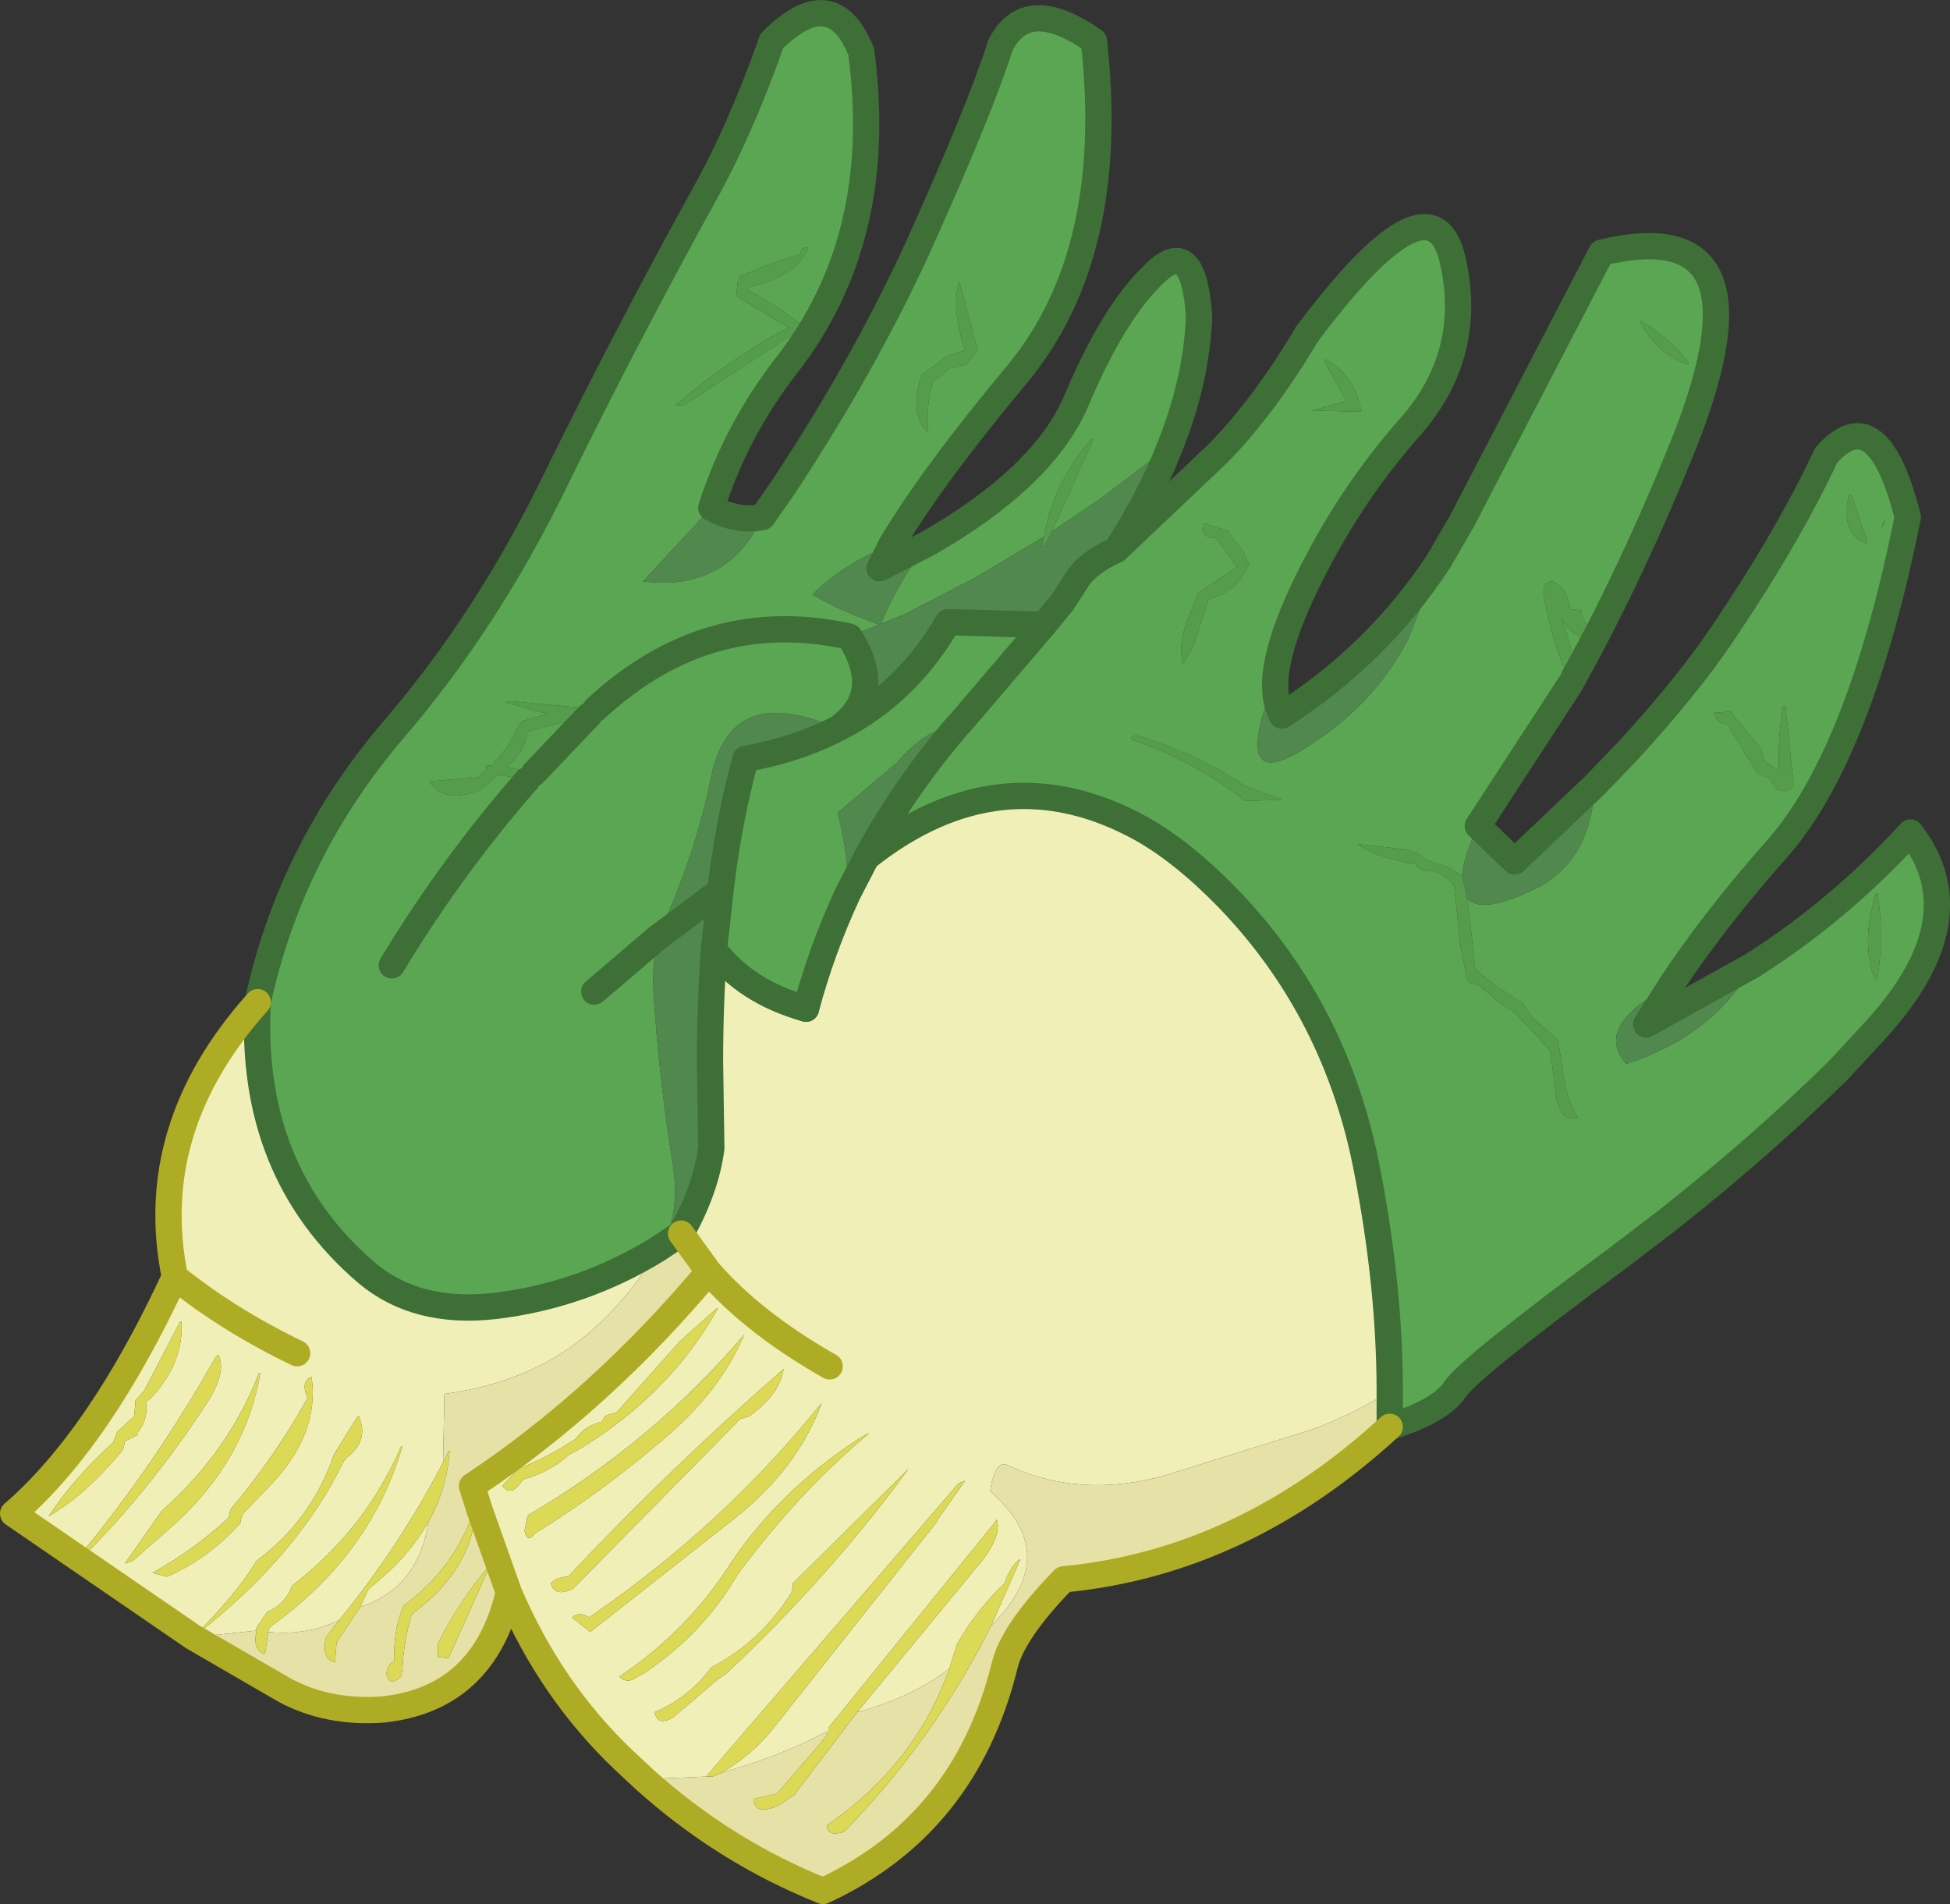 <svg viewBox="0 0 74.156 72.409" xmlns="http://www.w3.org/2000/svg" xmlns:xlink="http://www.w3.org/1999/xlink"><rect x="0" y="0" width="74.156" height="72.409" fill="#333333" stroke="none"/><use transform="translate(0 .01)" width="74.15" height="72.4" xlink:href="#a"/><defs><g id="a"><path d="M295.05 179.25q-.2.5.05 0h-.05m-.65.75-.6-1.75-.1.05q-.3 1.5.7 1.8v-.1m-10.35 9.3 1.25-1.3q2.25-2.45 3.6-4.45 2.5-3.7 3.95-6.8 1.95-2.2 3.1 2.35-1.8 9-4.95 12.6-2.4 2.7-4.05 5.2-3 1.55-1.7 3 3.35-1.1 4.8-3.75 3.3-2.1 6-5.05 2.6 3.35-1.5 7.7l-1.25 1.35q-2.95 2.9-6.5 5.7l-1.9 1.45q-5.55 4.1-6.15 4.95-.55.85-2.5 1.45v-1.35q0-3.95-.85-8.35-1.15-6.1-5.3-10.4-1.7-1.75-3.3-2.65-5.35-2.95-10.45 1.1 1.4-2.6 3.45-5-1.15.05-2.3 1.4l-2.25 1.9q.4 1.45.4 3.05-1 2.15-1.6 4.4-2.3-.65-3.5-2.25l.25-2.25q.3-2.6.95-5 1.95-.35 3.5-1.15 2.65-1.35 4.2-4.05l3.65.1-3.2 3.75-.1.1.1-.1 3.2-3.75.7-.85.55-.85q.4-.65 1.5-1.15l3.9-3.7q1.75-1.8 3.35-4.5 4.75-6.35 5.55-2.8t-1.6 6.3q-2.4 2.7-4.05 6.15-1 2.1-1.1 3.45-1.8 4.55 1.2 2.6 2.55-1.6 3.85-4.1l1.15-2.95.9-1.55 5.3-10.2q6.6-1.6 3.2 7.1-2 5-4.25 9.05v-.25q-.05-1.05-.5-2.05.55.95 1.15.75l-.1-.2-.25-.65v-.15l-.45-.05v-.1q-.1-.65-.65-.95-.4 0-.35.5.35 2 1.05 3.35l-3.55 5.45q-.55 1.2-.6 1.9l-.55-.35-.8-.25-.05-.05-.1-.05-.15-.15-.45-.15-1.75-.2h-.1q.65.5 2.2.75v.05l.1.1.15.1q.65-.05 1.1.45l.1.15.25 2.35.25 1.2.1.1.4.15.75.65.5.3.1.1.8.85.5.55.25 1.85q.2.9.8.7-.5-.9-.6-2l-.15-.95-1-.9-.35-.5-1.05-.7-.75-.6-.25-2.35-.05-.35q.5.6 2.35-.25 2.35-1 2.5-4.05m-50.85 8.25q1.25-5.8 5.2-10.4 3.55-4.15 6.1-9.4 2.75-5.6 5.65-10.85 1.4-2.5 2.6-5.9 2.3-2.3 3.4.4.95 7.1-2.85 11.95-1.9 2.45-2.85 5.4l-2.6 2.8q3.2.4 4.55-2.45l.8-1.15q3.1-4.7 5.15-9.2 2.3-5.1 3.1-7.6 1-1.95 3.55-.15.9 8.05-2.9 12.65-3.25 3.9-4.8 6.5-1.95.8-3 1.9.9.55 2.55 1.15l.05-.05q.75-1.75 1.8-3.05 4.35-2.5 5.6-5.35 1.45-3.45 3-4.9 1.5-1.5 1.7 1.65-.1 2.4-1.1 4.9l-2.65 2-1.85 1.25 1.6-3.55-.15.1q-1.4 1.65-1.75 3.65l-2.6 1.55-2.7 1.4-2.1.85q-5.4-1.2-9.65 2.75 4.25-3.95 9.65-2.75 1.4 2.2-.45 3.5-4.05-1.8-4.8 1.8-.6 3-2.05 6.15-.2 1-.15 2.05.2 3.2.7 6.35.4 2.3-.55 3.45-2.85 1.75-6.15 2.15-3 .35-4.9-1.25-4.5-3.85-4.15-10.3m58.1-11.25q-.1-.05-.1.05-.2 1.2-.15 2.4l-.6-.4v-.15l-.05-.25-1.2-1.45-.6.05q.05.4.5.45l1.1 1.8.5.25.25.4q.5.2.65-.15v-.15l-.3-2.85m-3.7-13.1q-.75-.95-1.8-1.55h-.05q.65 1.25 1.85 1.65v-.1m7.2 23.45q.25-1.65 0-3.25h-.05q-.6 1.85-.05 3.3l.1-.05m-49-10 .15-.05.1-.1v-.1l-3.3-.3-.15.05 1.65.45h-.05l-.9.25-.1.05-.5.95-.6.7h-.2l-.05.05.1.1-.25.15-.1.15-1.85.15v.05q.6.8 1.85.3l.1-.05.65-.55 1.1.2.6-.05v-.1l-.35-.1 1.95-2.05.15-.15-.15.15-1.95 2.05-1-.25.1-.1q.5-.45.65-1.1l.05-.15 2.3-.6m5.65-16.45-.05.5 2 1.2-.75.4q-1.95 1.15-3.55 2.55h.3l4.55-2.95v-.05q-1-.8-2.15-1.4l.1-.1q1.8-.4 2.25-1.5h-.05q-.25 0-.25.25-1.2.35-2.3.85l-.1.25m-13.15 25.95q2.3-3.8 5.15-7.05-2.85 3.25-5.15 7.05m7.7 1 2.4-2.05-2.4 2.05m14.15-23.85.4-.5v-.15l-.65-2.45h-.05q-.25 1.1.25 2.55l-.7.25-.95.7q-.5 1.5.25 2.2v-.1q-.1-.95.2-1.85l.6-.5.65-.15m9.05 6.05-.05.15q-.05.4.5.4l.25.35.55.75-1.5 1-.25.7q-.55 1.15-.3 2l.4-.75.55-1.7.25-.1q.95-.35 1.3-1.25l-.2-.45-.6-.8-.25-.1-.65-.2m4.6-6.25-.05.05.85 1.55-1.3.35 1.9.05-.05-.1q-.25-1.3-1.35-1.9m-7.2 14.3q-.35.1-.05.2 2.3.8 4.2 2.3l1.4-.05-1.45-.55-.15-.1q-1.75-1.15-3.95-1.8" fill="#5ba653" fill-rule="evenodd" transform="translate(-223.4 -159.45)"/><path d="M294.4 180v.1q-1-.3-.7-1.8l.1-.05.6 1.75m.65-.75h.05q-.25.5-.05 0m-11.8 5.95-.05.25-.05-.05q-.7-1.35-1.05-3.35-.05-.5.35-.5.55.3.65.95v.1l.45.05v.15l.25.65.1.2q-.6.2-1.15-.75.45 1 .5 2.05v.25m-4.05 8.4.05.35.25 2.35.75.6 1.05.7.35.5 1 .9.15.95q.1 1.1.6 2-.6.2-.8-.7l-.25-1.85-.5-.55-.8-.85-.1-.1-.5-.3-.75-.65-.4-.15-.1-.1-.25-1.2-.25-2.35-.1-.15q-.45-.5-1.1-.45l-.15-.1-.1-.1v-.05q-1.55-.25-2.2-.75h.1l1.75.2.45.15.15.15.1.05.05.05.8.25.55.35.2.85m8.4-20.4v.1q-1.2-.4-1.85-1.65h.05q1.05.6 1.8 1.55m3.7 13.1.3 2.85v.15q-.15.35-.65.15l-.25-.4-.5-.25-1.1-1.8q-.45-.05-.5-.45l.6-.05 1.2 1.45.05.25v.15l.6.4q-.05-1.2.15-2.4 0-.1.1-.05m3.5 10.35-.1.05q-.55-1.45.05-3.3h.05q.25 1.6 0 3.25m-43.35-26.45.1-.25q1.1-.5 2.3-.85 0-.25.25-.25h.05q-.45 1.1-2.25 1.5l-.1.1q1.15.6 2.15 1.4v.05l-4.55 2.95h-.3q1.6-1.4 3.55-2.55l.75-.4-2-1.2.05-.5m-5.4 16.2v.1l-.1.1-.15.05-2.3.6-.05.15q-.15.65-.65 1.1l-.1.1 1 .25.35.1v.1l-.6.05-1.1-.2-.65.55-.1.05q-1.25.5-1.85-.3v-.05l1.85-.15.1-.15.25-.15-.1-.1.05-.05h.2l.6-.7.5-.95.1-.05.9-.25h.05l-1.65-.45.15-.05 3.3.3m17.05-6.55q.35-2 1.75-3.65l.15-.1-1.6 3.55-.25.5-.15.1.1-.4m10.7-6.75q1.1.6 1.35 1.9l.05.1-1.9-.05 1.3-.35-.85-1.55.05-.05m-4.6 6.25.65.2.25.1.6.8.2.45q-.35.9-1.3 1.25l-.25.1-.55 1.7-.4.75q-.25-.85.3-2l.25-.7 1.5-1-.55-.75-.25-.35q-.55 0-.5-.4l.05-.15m-9.05-6.05-.65.15-.6.5q-.3.9-.2 1.85v.1q-.75-.7-.25-2.2l.95-.7.7-.25q-.5-1.45-.25-2.55h.05l.65 2.45v.15l-.4.5m6.45 14.1q2.2.65 3.95 1.8l.15.1 1.45.55-1.4.05q-1.9-1.5-4.2-2.3-.3-.1.05-.2" fill="#559d4d" fill-rule="evenodd" transform="translate(-223.4 -159.45)"/><path d="m286.95 196.9-.95 1.5 4.05-2.25q-1.45 2.65-4.8 3.75-1.3-1.45 1.7-3m-36.5-18.15q1 .55 1.95.35-1.35 2.85-4.55 2.45l2.6-2.8m6.85 1.4-.45.9 1.85-.95q-1.05 1.3-1.8 3.05l-.05.05q-1.65-.6-2.55-1.15 1.05-1.1 3-1.9m10.6-3.75q-.75 1.95-2.05 3.95-1.1.5-1.5 1.15l-.55.85-.7.85-3.65-.1q-1.55 2.7-4.2 4.05-1.55.8-3.5 1.15-.65 2.4-.95 5l-.25 2.25q-.15 2.1-.15 4.25l.05 3.3q-.2 1.55-1.15 3.25l-.9.6q.95-1.15.55-3.45-.5-3.15-.7-6.35-.05-1.05.15-2.05l2.4-1.8-2.4 1.8q1.45-3.15 2.05-6.15.75-3.6 4.8-1.8 1.85-1.3.45-3.5l2.1-.85 2.7-1.4 2.6-1.55-.1.4.15-.1.25-.5 1.85-1.25 2.65-2m4 8.85q-.05.85.25 1.4 3.65-2.35 5.95-5.85l-1.15 2.95q-1.3 2.5-3.85 4.1-3 1.95-1.2-2.6m7.7 5.6 1.4 1.35 3.05-2.9q-.15 3.05-2.5 4.05-1.85.85-2.35.25l-.2-.85q.05-.7.6-1.9m-23.95 2.55q0-1.6-.4-3.05l2.25-1.9q1.15-1.35 2.3-1.4-2.05 2.4-3.45 5l-.7 1.35" fill="#50884d" fill-rule="evenodd" transform="translate(-223.4 -159.45)"/><path d="m247.9 227.1-.75-.7q-2.8-2.65-4.4-6.4l-1.1-3.1-.3-.95q4.9-3.25 9-8.15l-1.05-1.45q.95-1.7 1.15-3.25l-.05-3.3q0-2.15.15-4.25 1.2 1.6 3.5 2.25.6-2.25 1.6-4.4l.7-1.35q5.1-4.05 10.45-1.1 1.6.9 3.3 2.65 4.15 4.3 5.3 10.4.85 4.4.85 8.35-1.45.9-2.95 1.45l-5.6 1.75q-3.25.9-6-.4-.45-.2-.65 1 2.8 2.4.05 5.1l1.1-2.5h-.05q-.35.3-.55.9-1.05 1-1.8 2.3l-.3.95q-1.45 1.1-3.5 1.65l4.45-5.4q1.1-1.25.85-1.95v.05l-6.4 7.9v.1l-.05.15-.05-.1q-1.65.9-3.95 1.55 1.2-.7 2.05-1.8l6.1-7.7.05-.1 1.05-1.5-.25.1-9.6 11.15-2.35.1m-17.15-5.4-6.85-4.7q3.3-2.85 6.15-9-1.15-5.65 3.15-10.45-.35 6.45 4.15 10.3 1.9 1.6 4.9 1.25 3.3-.4 6.15-2.15-.9 1.65-2.45 3.05-2.25 2-5.65 2.45l-.05 2.6q-1.6 3.1-3.95 6-1.25.6-2.7.45l.05-.15.1-.1q3.75-2.7 4.95-6.8h-.05q-1.35 3.15-4.15 5.3-.25.7-.95 1l-.4.6v.1l-2.4.25q3.95-3.05 5.7-6.65l.1-.15q.9-.65.5-1.6H237l-.9 1.45q-.85 2.5-2.95 4.05-.7 1.2-2.4 2.9m25.7-7.75-.15.05q-3.35 2.1-5.35 5.25-1.6 2.35-4 3.95.3.3.7 0l.2-.1q2.25-1.5 3.55-3.7l.1-.15q2.3-3.1 4.95-5.3m-1.8-1.15-.05.05q-3.75 4.65-8.8 8.1-.35-.25-.65 0l.7.55 5.4-4.25q2.45-1.9 3.4-4.45m-2.75.5.05-.05q1.1-.8 1.25-1.75-4.35 3.8-8.2 7.9-.4 0-.65.25.15.55.85.2l6.35-6.45.35-.1m6.05 2-4.4 4.35v.1l-.05.25q-1.15 1.85-3.05 2.85-.85 1.15-2.15 1.7.1.55.7.2l1.7-1.45.3-.2q3.95-3.7 6.95-7.8m-3-3.9q-2.9-1.65-4.6-3.6 1.7 1.95 4.6 3.6m-4.25-2.2h-.05l-1.4 1.25-2.4 2.7-.35.1-.1.05-.1.2q-.65.15-1 .65-1.05.7-2.2 1.15l-.6.65q.3.35.6 0l.2-.25q1.05-.3 1.75-.95l.3-.15q3.5-2.1 5.35-5.4m-19 1.75-.1.1q-2.25 4-5.05 7.4l.25-.05q2.4-2.45 4.4-5.5.85-1.25.5-1.95m-1.4-1.25h-.05l-1.35 2.6-.35.4v.1l-.05.5-.65.6-.05.15-.1.25q-1.45 1.3-2.45 2.8 1.4-.8 2.8-2.5l.05-.1.05-.25.5-.25v-.1q.4-.5.3-1.15l.2-.15q1.25-1.35 1.15-2.9m9.4 7.6q-.4 2.55-2.6 3.25l.3-.65.1-.1q1.45-1.15 2.2-2.5m-6.4-5.65h-.05q-1.15 3-3.7 5.25l-1.4 2 .3-.1 1.65-1.45q2.65-2.45 3.2-5.7m1.95.15-.1.05q-.3.2-.05.75-1.25 2.25-2.9 4.2l-.05.1-.05.25q-1.35 1.25-2.9 2.1l.55.15q1.6-.7 2.8-2.05v-.1l.1-.25 1.15-1.2q1.75-1.9 1.45-4m-.55-.9q-2.6-1.25-4.65-2.9 2.05 1.65 4.65 2.9m8.8 6.15-.05.1-.1.5q.1.5.4.1 2.45-1.5 4.85-3.55 2.2-1.85 3.1-4-3.5 4.1-8.2 6.85" fill="#f0efb7" fill-rule="evenodd" transform="translate(-223.4 -159.45)"/><path d="M276.25 213.7q-5.6 5.15-12.4 5.8-1.95 2-2.25 3.3-1.5 6.05-6.9 8.55-3.75-1.5-6.8-4.25l2.35-.1h.25l.35-.15q2.3-.65 3.95-1.55l.05.1-.1.15-1.8 2.1-.9.2q.05.65.95.25l.6-.4 2.4-3.15q2.05-.55 3.5-1.65-1.3 3.65-4.65 5.95 0 .45.65.25l.15-.15q3.35-3.5 5.45-7.7 2.75-2.7-.05-5.1.2-1.2.65-1 2.75 1.3 6 .4l5.6-1.75q1.5-.55 2.95-1.45v1.35m-33.5 6.3q-.95 4.05-4.8 4.45-2.1.15-3.75-.75l-3.45-2 2.4-.25v.05q-.15.65.3.85l.05-.15.1-.7q1.45.15 2.7-.45l-.5.65q-.2.85.35.95v-.15l.05-.6.9-1.35q2.2-.7 2.6-3.25.7-1.25.8-2.7l-.05.05-.2.4.05-2.6q3.4-.45 5.65-2.45 1.55-1.4 2.45-3.05l.9-.6 1.05 1.45q-4.1 4.9-9 8.15l.3.95 1.1 3.1m-4.35 2.6q-.3.15-.3.5.1.5.55.1l.05-.25q.05-1.1.35-2.1l.1-.1q2.15-1.6 2.35-3.85l-.1.05q-.75 2.15-2.65 3.55l-.1.25q-.3.85-.25 1.85m1.65-.65v.5l.4.05.05-.1 1.5-3.35h-.05q-1.1 1.3-1.9 2.9" fill="#e6e1a6" fill-rule="evenodd" transform="translate(-223.4 -159.45)"/><path d="m251.9 213.3-.35.1-6.35 6.45q-.7.35-.85-.2.25-.25.65-.25 3.85-4.1 8.2-7.9-.15.95-1.25 1.75l-.05.05m2.75-.5q-.95 2.55-3.4 4.45l-5.4 4.25-.7-.55q.3-.25.65 0 5.05-3.45 8.8-8.1l.05-.05m1.8 1.15q-2.65 2.2-4.95 5.3l-.1.15q-1.3 2.2-3.55 3.7l-.2.1q-.4.3-.7 0 2.4-1.6 4-3.95 2-3.15 5.35-5.25l.15-.05m-6.2 13.05 9.6-11.15.25-.1-1.05 1.5-.05.1-6.1 7.7q-.85 1.1-2.05 1.8l-.35.15h-.25m4.6-1.6.05-.15v-.1l6.4-7.9v-.05q.25.7-.85 1.95l-4.45 5.4-2.4 3.15-.6.4q-.9.4-.95-.25l.9-.2 1.8-2.1.1-.15m4.65-2.5.3-.95q.75-1.3 1.8-2.3.2-.6.55-.9h.05l-1.1 2.5q-2.1 4.2-5.45 7.7l-.15.15q-.65.2-.65-.25 3.35-2.3 4.65-5.95m-1.55-7.6q-3 4.1-6.95 7.8l-.3.2-1.7 1.45q-.6.35-.7-.2 1.3-.55 2.15-1.7 1.9-1 3.05-2.85l.05-.25v-.1l4.4-4.35m-7.25-6.1q-1.85 3.3-5.35 5.4l-.3.15q-.7.65-1.75.95l-.2.25q-.3.35-.6 0l.6-.65q1.15-.45 2.2-1.15.35-.5 1-.65l.1-.2.1-.05.35-.1 2.4-2.7 1.4-1.25h.05m-20.4.5q.1 1.55-1.15 2.9l-.2.15q.1.65-.3 1.15v.1l-.5.25-.05.25-.05.1q-1.4 1.7-2.8 2.5 1-1.5 2.45-2.8l.1-.25.05-.15.65-.6.05-.5v-.1l.35-.4 1.35-2.6h.05m1.4 1.25q.35.7-.5 1.95-2 3.05-4.4 5.5l-.25.05q2.8-3.4 5.05-7.4l.1-.1m-.95 10.75q1.7-1.7 2.4-2.9 2.1-1.55 2.95-4.05l.9-1.45h.05q.4.95-.5 1.6l-.1.15q-1.75 3.6-5.7 6.65m2.4-.25v-.1l.4-.6q.7-.3.95-1 2.8-2.15 4.15-5.3h.05q-1.2 4.1-4.95 6.8l-.1.1-.05.15-.1.7-.05.15q-.45-.2-.3-.85v-.05m3.15-.4q2.35-2.9 3.95-6l.2-.4.05-.05q-.1 1.45-.8 2.7-.75 1.35-2.2 2.5l-.1.1-.3.65-.9 1.35-.05.6v.15q-.55-.1-.35-.95l.5-.65m-1.05-9.25q.3 2.1-1.45 4l-1.15 1.2-.1.25v.1q-1.2 1.35-2.8 2.05l-.55-.15q1.55-.85 2.9-2.1l.05-.25.05-.1q1.65-1.95 2.9-4.2-.25-.55.05-.75l.1-.05m-1.95-.15q-.55 3.25-3.2 5.7l-1.65 1.45-.3.1 1.4-2q2.55-2.25 3.7-5.25h.05m5.1 10.95q-.05-1 .25-1.85l.1-.25q1.9-1.4 2.65-3.55l.1-.05q-.2 2.25-2.35 3.85l-.1.1q-.3 1-.35 2.1l-.05.25q-.45.4-.55-.1 0-.35.3-.5m5.1-5.55q4.7-2.75 8.2-6.85-.9 2.15-3.1 4-2.4 2.05-4.85 3.55-.3.4-.4-.1l.1-.5.05-.1m-3.45 4.9q.8-1.6 1.9-2.9h.05l-1.5 3.35-.05.1-.4-.05v-.5" fill="#dcd956" fill-rule="evenodd" transform="translate(-223.4 -159.45)"/><path d="m284.05 189.3 1.25-1.3q2.25-2.45 3.6-4.45 2.5-3.7 3.95-6.8 1.95-2.2 3.1 2.35-1.8 9-4.95 12.6-2.4 2.7-4.05 5.2l-.95 1.5 4.05-2.25q3.3-2.1 6-5.05 2.6 3.35-1.5 7.7l-1.25 1.35q-2.95 2.9-6.5 5.7l-1.9 1.45q-5.55 4.1-6.15 4.95-.55.85-2.5 1.45m-43.05-16.15q1.25-5.8 5.2-10.4 3.55-4.15 6.1-9.4 2.75-5.6 5.65-10.85 1.4-2.5 2.6-5.9 2.3-2.3 3.4.4.95 7.1-2.85 11.95-1.9 2.45-2.85 5.4 1 .55 1.95.35l.8-1.15q3.1-4.7 5.15-9.2 2.3-5.1 3.1-7.6 1-1.95 3.55-.15.9 8.05-2.9 12.65-3.25 3.9-4.8 6.5l-.45.9 1.85-.95q4.35-2.5 5.6-5.35 1.45-3.45 3-4.9 1.5-1.5 1.7 1.65-.1 2.4-1.1 4.9-.75 1.95-2.05 3.95m7.25-8.2q4.75-6.35 5.55-2.8t-1.6 6.3q-2.4 2.7-4.05 6.15-1 2.1-1.1 3.45-.05.85.25 1.4 3.65-2.35 5.95-5.85l.9-1.55 5.3-10.2q6.6-1.6 3.2 7.1-2 5-4.25 9.05m-.1.2-3.55 5.45 1.4 1.35 3.05-2.9m-38.25-2.65-.15.15-1.95 2.05m-.25.25q-2.85 3.25-5.15 7.05m7.75-9.75q4.25-3.95 9.65-2.75m7.4-.45-3.65-.1q-1.55 2.7-4.2 4.05-1.55.8-3.5 1.15-.65 2.4-.95 5l-.25 2.25q1.2 1.6 3.5 2.25m9.75-15.45.55-.85q.4-.65 1.5-1.15M248.4 195.1l-2.4 2.05m2.4-2.05 2.4-1.8m4.45-6.15q1.85-1.3.45-3.5m.65 8.4q5.1-4.05 10.45-1.1 1.6.9 3.3 2.65 4.15 4.3 5.3 10.4.85 4.4.85 8.35v1.35m-25.7-18.15q-.15 2.1-.15 4.25l.05 3.3q-.2 1.55-1.15 3.25m-.9.6.9-.6m-.9.6q-2.85 1.75-6.15 2.15-3 .35-4.9-1.25-4.5-3.85-4.15-10.3" fill="none" stroke="#3d6f37" stroke-linecap="round" stroke-linejoin="round" transform="translate(-223.4 -159.45)"/><path d="m265.85 180.35 3.9-3.7q1.75-1.8 3.35-4.5m-19.05 25.65q.6-2.25 1.6-4.4l.7-1.35q1.4-2.6 3.45-5l.1-.1 3.2-3.75.7-.85" fill="none" stroke="#3d6f37" stroke-linecap="round" stroke-linejoin="round" transform="translate(-223.4 -159.45)"/><path d="M276.25 213.7q-5.6 5.15-12.4 5.8-1.95 2-2.25 3.3-1.5 6.05-6.9 8.55-3.75-1.5-6.8-4.25l-.75-.7q-2.8-2.65-4.4-6.4-.95 4.05-4.8 4.45-2.1.15-3.75-.75l-3.45-2-6.85-4.7q3.3-2.85 6.15-9-1.15-5.65 3.15-10.45m16.1 8.8 1.05 1.45q1.7 1.95 4.6 3.6m-24.9-3.4q2.05 1.65 4.65 2.9m15.65-3.1q-4.1 4.9-9 8.15l.3.95 1.1 3.1" fill="none" stroke="#aeab24" stroke-linecap="round" stroke-linejoin="round" transform="translate(-223.4 -159.45)"/></g></defs></svg>